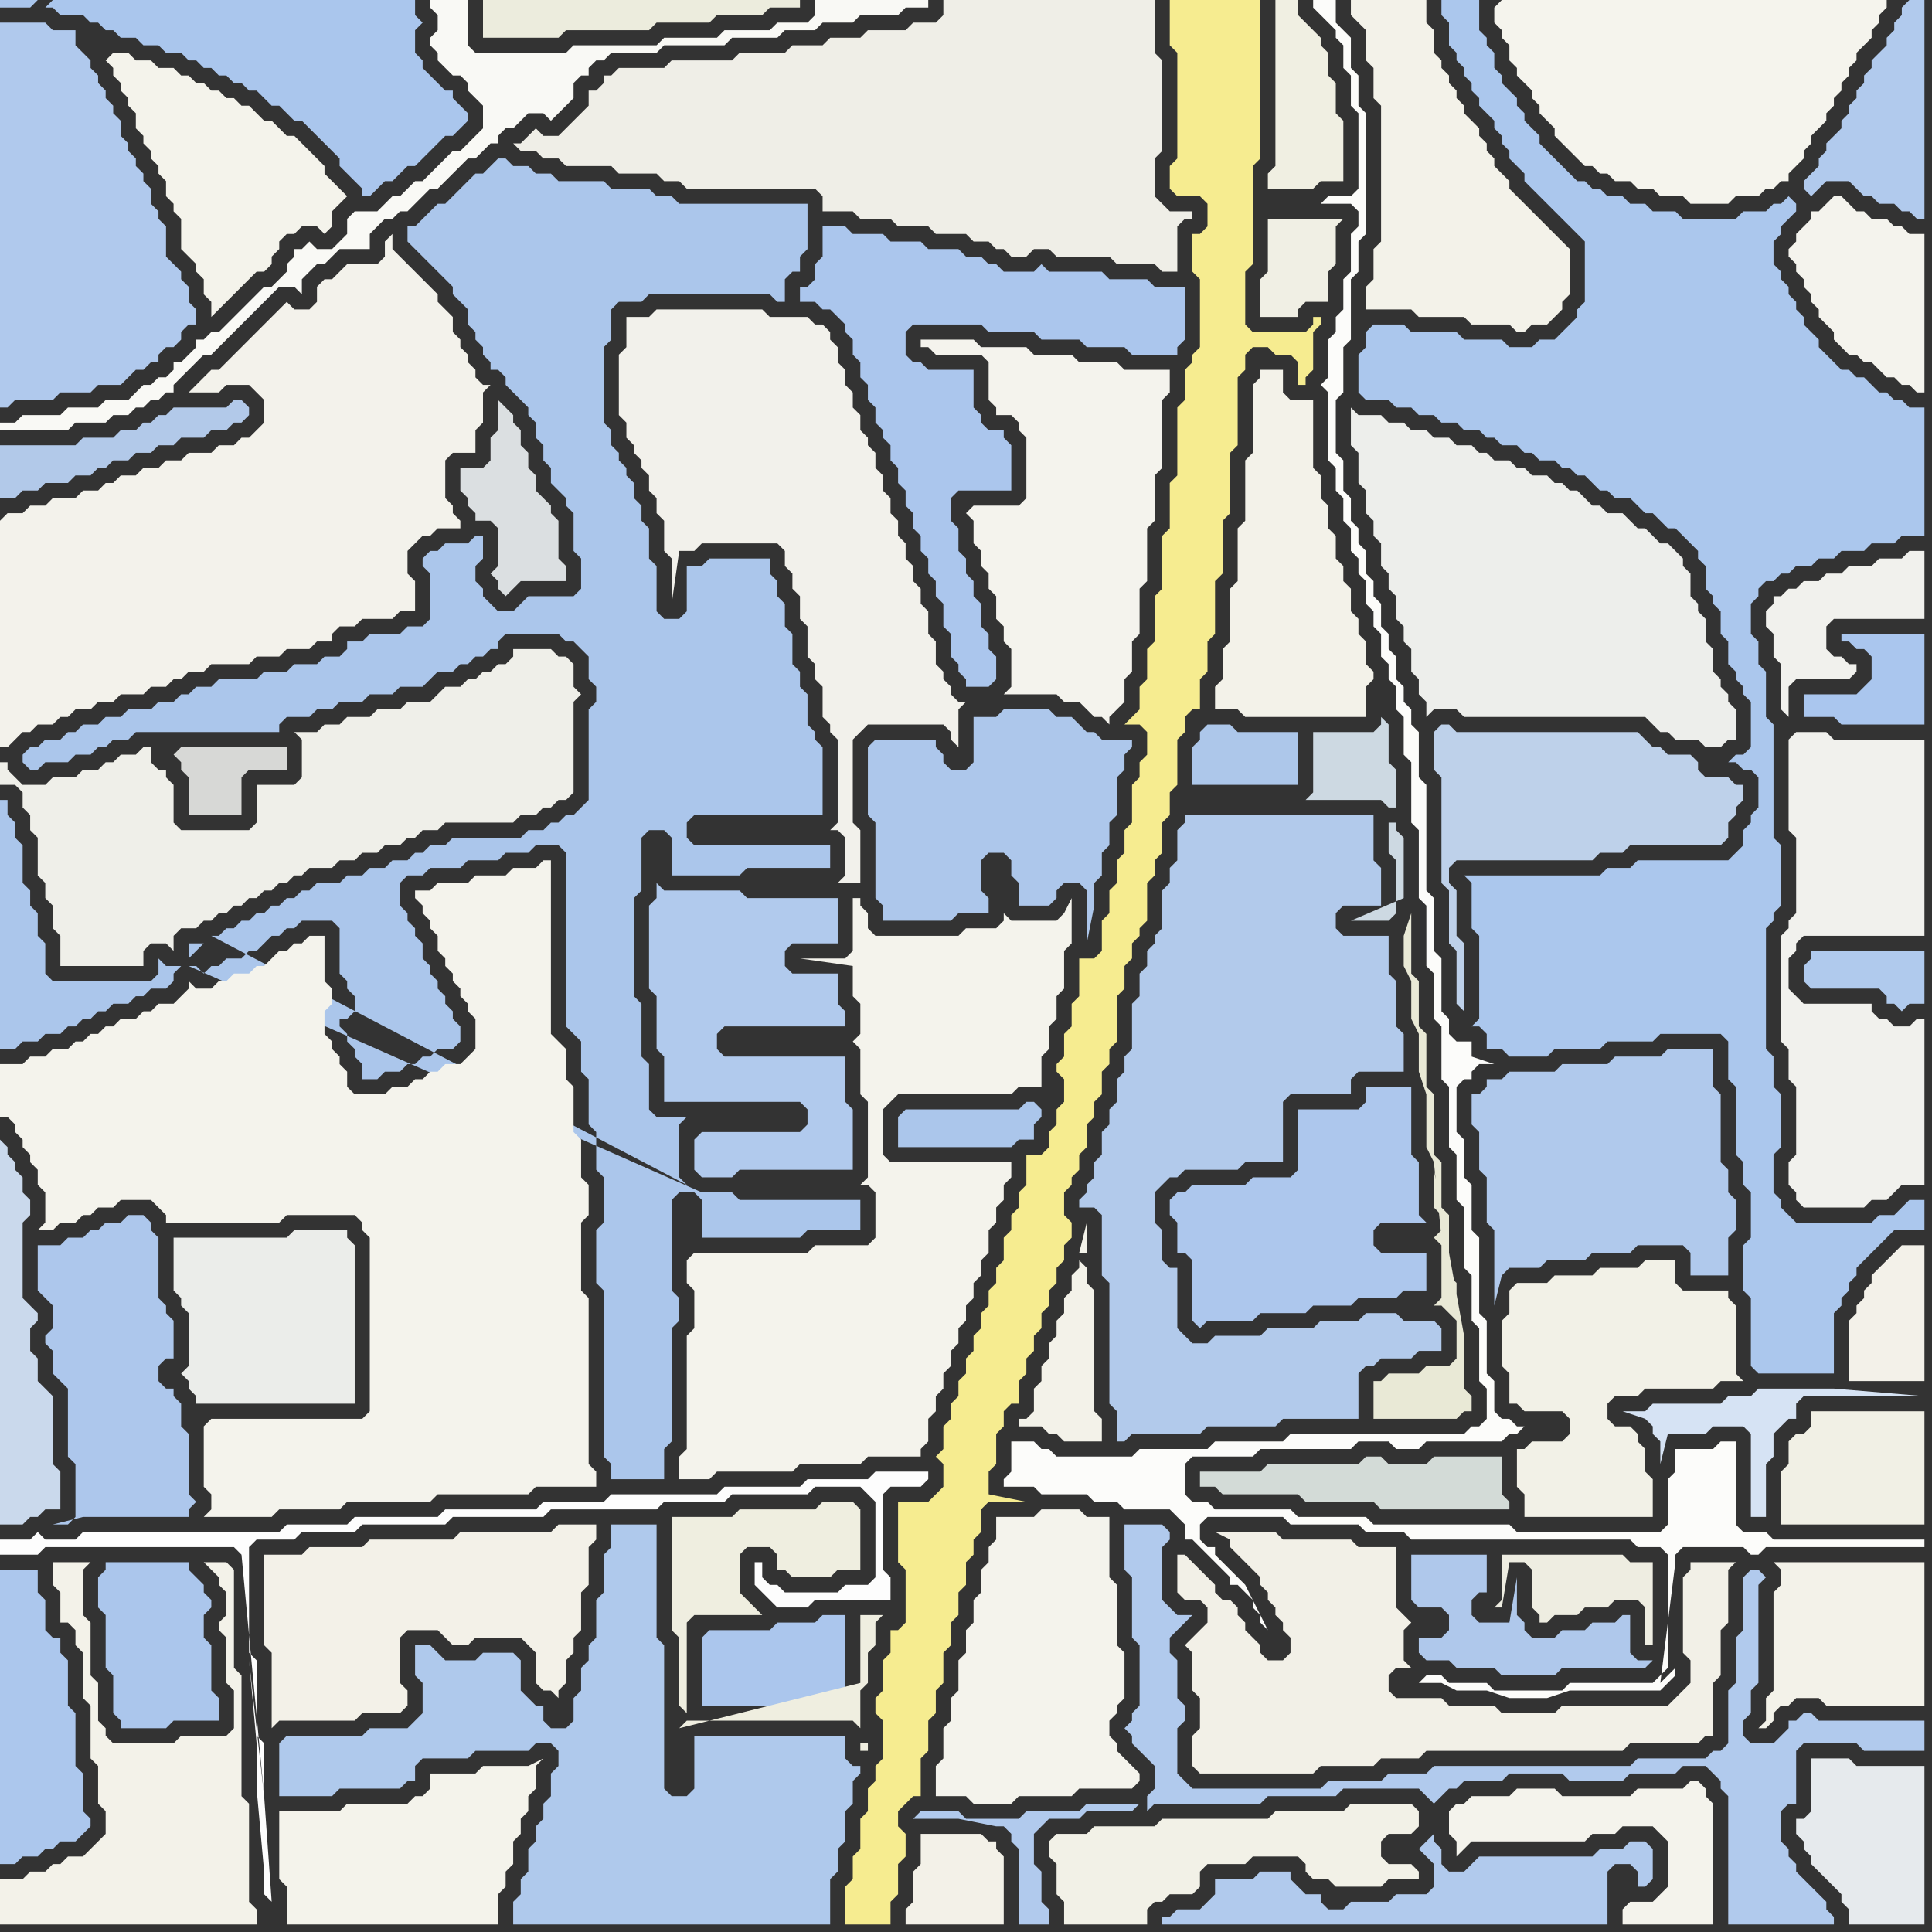 <svg width="256" height="256" xmlns="http://www.w3.org/2000/svg"><rect width="100%" height="100%" fill="#333333" stroke="none"/><script> 
var tempColor;
function hoverPath(evt){
obj = evt.target;
tempColor = obj.getAttribute("fill");
obj.setAttribute("fill","red");
//alert(tempColor);
//obj.setAttribute("stroke","red");}
function recoverPath(evt){
obj = evt.target;
obj.setAttribute("fill", tempColor);
//obj.setAttribute("stroke", tempColor);
}</script><path onmouseover="hoverPath(evt)" onmouseout="recoverPath(evt)" fill="rgb(249,249,245)" d="M  1,56l -1,0 0,1 9,0 1,-1 4,0 1,-1 2,0 1,-1 1,0 1,-1 1,0 1,-1 1,0 0,-1 1,-1 2,-2 1,-1 1,0 1,-1 1,-1 4,-4 1,-1 1,-1 1,-1 2,0 1,1 0,-2 1,-1 1,-1 1,0 1,-1 1,-1 4,0 0,-2 1,-1 1,-1 1,0 1,-1 1,0 1,-1 1,-1 1,-1 1,0 1,-1 1,-1 1,-1 1,-1 1,0 1,-1 1,-1 1,0 0,-1 1,-1 1,0 2,-2 2,0 1,1 1,-1 0,0 1,-1 1,-1 0,-2 1,-1 1,0 0,-1 1,-1 1,0 1,-1 6,0 1,-1 8,0 1,-1 6,0 1,-1 4,0 1,-1 4,0 1,-1 5,0 1,-1 3,0 0,-1 -15,0 0,2 -1,1 -4,0 -1,1 -6,0 -1,1 -7,0 -1,1 -11,0 -1,1 -12,0 -1,-1 0,-6 -5,0 0,1 1,1 0,2 -1,1 0,1 1,1 0,1 1,1 1,1 1,0 1,1 0,1 1,1 1,1 0,3 -1,1 -1,1 -1,1 -1,0 -1,1 -1,1 -1,1 -1,1 -1,0 -2,2 -1,0 -1,1 -1,1 -3,0 -1,1 0,2 -1,1 -1,1 -2,0 -1,-1 -1,1 -1,0 0,1 -1,1 0,1 -1,1 -1,1 -1,0 -1,1 -1,1 -1,1 -1,1 -1,1 -1,1 -1,0 -1,1 -1,0 0,1 -2,2 -1,0 0,1 -1,1 -1,0 -1,1 -1,0 -1,1 -1,1 -3,0 -1,1 -4,0 -1,1 -5,0 -1,1Z"/>
<path onmouseover="hoverPath(evt)" onmouseout="recoverPath(evt)" fill="rgb(244,243,235)" d="M  14,8l 0,0 1,1 0,1 1,1 0,1 1,1 0,1 1,1 0,2 1,1 0,1 1,1 0,1 1,1 0,1 1,1 0,2 1,1 0,1 1,1 0,4 1,1 1,1 0,1 1,1 0,2 1,1 0,2 1,-1 1,-1 1,-1 1,-1 1,-1 1,-1 1,0 1,-1 0,-1 1,-1 0,-1 1,-1 1,0 1,-1 2,0 1,1 1,-1 0,-2 1,-1 1,-1 -1,-1 0,0 -1,-1 -1,-1 0,-1 -1,-1 -1,-1 -1,-1 -1,-1 -1,0 -1,-1 -1,-1 -1,0 -1,-1 -1,-1 -1,0 -1,-1 -1,0 -1,-1 -1,0 -1,-1 -1,0 -1,-1 -1,0 -1,-1 -2,0 -1,-1 -2,0 -1,-1 -2,0 -1,1 -1,-2 -1,-1 1,1 1,2Z"/>
<path onmouseover="hoverPath(evt)" onmouseout="recoverPath(evt)" fill="rgb(215,216,214)" d="M  23,100l 0,0 1,1 0,1 1,1 0,5 7,0 0,-5 1,-1 5,0 0,-3 -14,0 -1,1 -1,-1 0,0 1,1Z"/>
<path onmouseover="hoverPath(evt)" onmouseout="recoverPath(evt)" fill="rgb(235,237,234)" d="M  24,164l -1,0 0,7 1,1 0,1 1,1 0,7 -1,1 1,1 0,1 1,1 0,1 21,0 0,-21 -1,-1 0,-1 -7,0 -1,1Z"/>
<path onmouseover="hoverPath(evt)" onmouseout="recoverPath(evt)" fill="rgb(243,241,232)" d="M  35,208l 0,10 1,1 0,10 1,-1 10,0 1,-1 5,0 1,-1 0,-2 -1,-1 0,-6 1,-1 4,0 2,2 2,0 1,-1 6,0 1,1 1,1 0,4 1,1 1,0 1,1 0,-1 1,-1 0,-3 1,-1 0,-2 1,-1 0,-5 1,-1 0,-5 1,-1 0,-2 -5,0 -1,1 -12,0 -1,1 -11,0 -1,1 -7,0 -1,1 -5,0Z"/>
<path onmouseover="hoverPath(evt)" onmouseout="recoverPath(evt)" fill="rgb(219,223,225)" d="M  61,64l 0,1 1,1 0,1 1,1 0,1 2,0 1,1 0,5 -1,1 1,1 0,1 1,1 1,-1 0,0 1,-1 6,0 0,-2 -1,-1 0,-5 -1,-1 0,-1 -1,-1 -1,-1 0,-2 -1,-1 0,-2 -1,-1 0,-2 -1,-1 0,-1 -1,-1 -1,-1 0,4 -1,1 0,3 -1,1 -3,0Z"/>
<path onmouseover="hoverPath(evt)" onmouseout="recoverPath(evt)" fill="rgb(171,198,237)" d="M  109,32l 0,2 -1,1 0,2 -1,1 -1,0 0,2 2,0 1,1 1,0 1,1 1,1 0,1 1,1 0,2 1,1 0,2 1,1 0,2 1,1 0,2 1,1 0,1 1,1 0,2 1,1 0,2 1,1 0,2 1,1 0,2 1,1 0,2 1,1 0,2 1,1 0,2 1,1 0,3 1,1 0,3 1,1 0,1 1,1 0,1 3,0 1,-1 0,-3 -1,-1 0,-2 -1,-1 0,-3 -1,-1 0,-2 -1,-1 0,-2 -1,-1 0,-3 -1,-1 0,-3 1,-1 7,0 0,-6 -1,-1 0,-1 -2,0 -1,-1 0,-1 -1,-1 0,-5 -6,0 -1,-1 -1,0 -1,-1 0,-3 1,-1 9,0 1,1 6,0 1,1 5,0 1,1 5,0 1,1 6,0 0,-1 1,-1 0,-7 -4,0 -1,-1 -5,0 -1,-1 -7,0 -1,-1 -1,1 -4,0 -1,-1 -1,0 -1,-1 -2,0 -1,-1 -4,0 -1,-1 -4,0 -1,-1 -4,0 -1,-1 -3,0Z"/>
<path onmouseover="hoverPath(evt)" onmouseout="recoverPath(evt)" fill="rgb(171,198,235)" d="M  119,148l 0,4 15,0 1,-1 2,0 0,-2 1,-1 0,-1 -1,-1 -1,0 -1,1 -15,0 -1,1Z"/>
<path onmouseover="hoverPath(evt)" onmouseout="recoverPath(evt)" fill="rgb(244,243,237)" d="M  128,68l 0,0 1,1 0,3 1,1 0,2 1,1 0,2 1,1 0,3 1,1 0,2 1,1 0,5 -1,1 7,0 1,1 2,0 1,1 1,1 1,0 1,1 0,-1 1,-1 0,0 1,-1 0,-3 1,-1 0,-4 1,-1 0,-6 1,-1 0,-7 1,-1 0,-6 1,-1 0,-9 1,-1 0,-3 -6,0 -1,-1 -5,0 -1,-1 -5,0 -1,-1 -6,0 -1,-1 -7,0 0,1 1,0 1,1 6,0 1,1 0,5 1,1 0,1 2,0 1,1 0,1 1,1 0,8 -1,1 -6,0 -1,1Z"/>
<path onmouseover="hoverPath(evt)" onmouseout="recoverPath(evt)" fill="rgb(252,252,250)" d="M  133,196l 0,1 4,0 1,1 6,0 1,1 3,0 1,1 6,0 1,1 1,1 0,2 1,0 1,1 1,1 1,1 1,1 1,1 0,1 1,0 1,1 1,1 0,1 1,1 0,1 1,1 -3,-6 -1,-1 0,0 -1,-1 -1,-1 -1,-1 0,-1 -1,0 -1,-1 0,-2 1,-1 10,0 1,1 9,0 1,1 5,0 1,1 29,0 1,1 3,0 1,1 0,15 -1,1 0,0 -1,1 -11,0 -1,1 -9,0 -1,-1 -5,0 -1,-1 -2,0 -1,1 3,0 2,1 4,0 3,1 5,0 3,-1 12,0 1,-1 0,0 1,-1 0,-1 -1,1 -1,1 2,-16 0,-1 1,-1 8,0 1,1 1,0 1,-1 21,0 0,-1 -20,0 -1,-1 -3,0 -1,-1 0,-11 -2,0 -1,1 -5,0 0,3 -1,1 0,6 -1,1 -19,0 -1,-1 -18,0 -1,-1 -9,0 -1,-1 -10,0 -1,-1 -2,0 -1,-1 0,-4 1,-1 8,0 1,-1 12,0 1,-1 4,0 1,1 3,0 1,-1 10,0 1,-1 1,0 1,-1 -1,0 -1,-1 -1,0 -1,-1 0,-4 -1,-1 0,-7 -1,-1 0,-10 -1,-1 0,-6 -1,-1 0,-5 -1,-1 0,-6 1,-1 1,0 0,-1 1,-1 2,0 -3,-1 0,-2 -2,0 -1,-1 0,-2 -1,-1 0,-7 -1,-1 0,-7 -1,-1 0,-14 -1,-1 0,-6 -1,-1 0,-2 -1,-1 0,-2 -1,-1 0,-3 -1,-1 0,-2 -1,-1 0,-3 -1,-1 0,-2 -1,-1 0,-3 -1,-1 0,-2 -1,-1 0,-3 -1,-1 0,-4 -1,-1 0,-7 1,-1 0,-6 1,-1 0,-8 1,-1 0,-4 1,-1 0,-16 -1,-1 0,-4 -1,-1 0,-4 -1,-1 -1,-1 0,-3 -3,0 0,1 1,1 0,0 1,1 1,1 0,1 1,1 0,3 1,1 0,4 1,1 0,10 -1,1 -3,0 -1,1 4,0 1,1 0,2 -1,1 0,5 -1,1 0,4 -1,1 0,2 -1,1 0,5 -1,1 1,1 0,9 1,1 0,3 1,1 0,3 1,1 0,3 1,1 0,2 1,1 0,3 1,1 0,2 1,1 0,3 1,1 0,2 1,1 0,3 1,1 0,5 1,1 0,8 1,1 0,9 1,1 0,8 1,1 0,6 1,1 0,7 1,1 0,8 1,1 0,6 1,1 0,8 1,1 0,6 1,1 0,7 1,1 0,4 -1,1 -1,0 -1,1 -23,0 -1,1 -9,0 -1,1 -9,0 -1,1 -10,0 -1,-1 -1,0 -1,-1 -3,0 0,4 -1,1Z"/>
<path onmouseover="hoverPath(evt)" onmouseout="recoverPath(evt)" fill="rgb(237,238,235)" d="M  180,55l 0,0 -1,-1 0,5 1,1 0,4 1,1 0,3 1,1 0,2 1,1 0,3 1,1 0,2 1,1 0,3 1,1 0,2 1,1 0,3 1,1 0,2 1,1 0,2 1,-1 3,0 1,1 24,0 1,1 1,1 1,0 1,1 3,0 1,1 2,0 1,-1 1,0 0,-4 -1,-1 0,-1 -1,-1 0,-1 -1,-1 0,-3 -1,-1 0,-3 -1,-1 0,-1 -1,-1 0,-3 -1,-1 0,-1 -1,-1 -1,-1 -1,0 -1,-1 -1,-1 -1,0 -2,-2 -2,0 -1,-1 -1,0 -1,-1 -1,-1 -1,0 -1,-1 -1,0 -1,-1 -2,0 -1,-1 -1,0 -1,-1 -2,0 -1,-1 -1,0 -1,-1 -2,0 -1,-1 -2,0 -1,-1 -2,0 -1,-1 -2,0 -1,-1Z"/>
<path onmouseover="hoverPath(evt)" onmouseout="recoverPath(evt)" fill="rgb(171,199,237)" d="M  181,44l 0,2 -1,1 0,5 1,1 3,0 1,1 2,0 1,1 2,0 1,1 2,0 1,1 2,0 1,1 1,0 1,1 2,0 1,1 1,0 1,1 2,0 1,1 1,0 1,1 1,0 1,1 1,1 1,0 1,1 2,0 1,1 1,1 1,0 1,1 1,1 1,0 1,1 1,1 1,1 0,1 1,1 0,3 1,1 0,1 1,1 0,3 1,1 0,3 1,1 0,1 1,1 0,1 1,1 0,6 -1,1 -1,0 -1,1 1,0 1,1 1,0 1,1 0,4 -1,1 0,1 -1,1 0,2 -1,1 -1,1 -12,0 -1,1 -3,0 -1,1 -18,0 1,1 0,6 1,1 0,11 -1,1 1,0 1,1 0,2 2,0 1,1 5,0 1,-1 6,0 1,-1 6,0 1,-1 8,0 1,1 0,5 1,1 0,9 1,1 0,3 1,1 0,6 -1,1 0,6 1,1 0,9 1,1 10,0 0,-8 1,-1 0,-1 1,-1 0,-1 1,-1 0,-1 1,-1 1,-1 1,-1 1,-1 1,-1 4,0 0,-4 -2,0 -1,1 -1,1 -2,0 -1,1 -10,0 -1,-1 -1,-1 0,-1 -1,-1 0,-5 1,-1 0,-7 -1,-1 0,-4 -1,-1 0,-16 1,-1 0,-1 1,-1 0,-8 -1,-1 0,-15 -1,-1 0,-6 -1,-1 0,-3 -1,-1 0,-4 1,-1 0,-1 1,-1 1,0 1,-1 1,0 1,-1 2,0 1,-1 2,0 1,-1 3,0 1,-1 3,0 1,-1 3,0 0,-17 -2,0 -1,-1 -1,0 -1,-1 -1,0 -1,-1 -1,-1 -1,0 -1,-1 -1,0 -1,-1 -1,-1 -1,-1 0,-1 -1,-1 -1,-1 0,-1 -1,-1 0,-1 -1,-1 0,-1 -1,-1 0,-1 -1,-1 0,-3 1,-1 0,-1 1,-1 1,-1 0,-1 -1,-1 0,0 -1,1 -1,0 -1,1 -3,0 -1,1 -7,0 -1,-1 -3,0 -1,-1 -2,0 -1,-1 -2,0 -1,-1 -1,0 -1,-1 -1,0 -1,-1 -1,-1 -1,-1 -1,-1 -1,-1 0,-1 -1,-1 -1,-1 0,-1 -1,-1 0,-1 -1,-1 -1,-1 0,-1 -1,-1 0,-2 -1,-1 0,-1 -1,-1 0,-4 -5,0 0,2 1,1 0,3 1,1 0,1 1,1 0,1 1,1 0,1 1,1 0,1 1,1 1,1 0,1 1,1 0,1 1,1 0,1 1,1 1,1 0,1 1,1 1,1 1,1 1,1 2,2 1,1 1,1 0,8 -1,1 0,1 -1,1 -1,1 -1,1 -2,0 -1,1 -3,0 -1,-1 -5,0 -1,-1 -6,0 -1,-1 -4,0 -1,1Z"/>
<path onmouseover="hoverPath(evt)" onmouseout="recoverPath(evt)" fill="rgb(170,198,238)" d="M  240,92l -1,0 0,3 4,0 1,1 11,0 0,-12 -11,0 0,1 1,0 1,1 1,0 1,1 0,3 -1,1 -1,1Z"/>
<path onmouseover="hoverPath(evt)" onmouseout="recoverPath(evt)" fill="rgb(243,242,235)" d="M  0,69l 0,30 1,0 1,-1 0,0 1,-1 1,0 1,-1 2,0 1,-1 1,0 1,-1 2,0 1,-1 2,0 1,-1 3,0 1,-1 2,0 1,-1 1,0 1,-1 2,0 1,-1 5,0 1,-1 3,0 1,-1 3,0 1,-1 2,0 0,-1 1,-1 2,0 1,-1 4,0 1,-1 2,0 0,-4 -1,-1 0,-3 1,-1 1,-1 1,0 1,-1 3,0 0,-1 -1,-1 0,-1 -1,-1 0,-5 1,-1 3,0 0,-3 1,-1 0,-4 1,-1 -1,0 -1,-1 0,-1 -1,-1 0,-1 -1,-1 0,-1 -1,-1 0,-2 -1,-1 -1,-1 0,-1 -1,-1 -1,-1 -1,-1 -1,-1 -1,-1 -1,-1 0,-2 -1,1 0,2 -1,1 -4,0 -1,1 -1,1 -1,0 -1,1 0,2 -1,1 -2,0 -1,-1 -1,1 0,0 -1,1 -3,3 -1,1 -1,1 -1,1 -1,1 -1,0 -1,1 -1,1 -1,1 4,0 1,-1 3,0 1,1 1,1 0,3 -1,1 -1,1 -1,0 -1,1 -2,0 -1,1 -3,0 -1,1 -2,0 -1,1 -2,0 -1,1 -2,0 -1,1 -1,0 -1,1 -2,0 -1,1 -3,0 -1,1 -2,0 -1,1 -2,0 -1,1Z"/>
<path onmouseover="hoverPath(evt)" onmouseout="recoverPath(evt)" fill="rgb(202,217,236)" d="M  3,164l 0,-2 1,-1 0,-2 -1,-1 0,-2 -1,-1 0,-1 -1,-1 0,-1 -1,-1 0,51 3,0 1,-1 1,0 1,-1 2,0 0,-5 -1,-1 0,-9 -1,-1 -1,-1 0,-3 -1,-1 0,-3 1,-1 0,-1 -1,-1 -1,-1Z"/>
<path onmouseover="hoverPath(evt)" onmouseout="recoverPath(evt)" fill="rgb(172,199,237)" d="M  1,208l -1,0 0,39 2,0 1,-1 2,0 1,-1 1,0 1,-1 2,0 1,-1 1,-1 0,-1 -1,-1 0,-5 -1,-1 0,-7 -1,-1 0,-6 -1,-1 0,-2 -1,0 -1,-1 0,-4 -1,-1 0,-3Z"/>
<path onmouseover="hoverPath(evt)" onmouseout="recoverPath(evt)" fill="rgb(170,198,237)" d="M  6,1l 1,0 1,1 3,0 1,1 1,0 1,1 1,0 1,1 2,0 1,1 2,0 1,1 2,0 1,1 1,0 1,1 1,0 1,1 1,0 1,1 1,0 1,1 1,0 1,1 1,1 1,0 1,1 1,1 1,0 1,1 1,1 1,1 1,1 1,1 0,1 1,1 2,2 0,1 1,0 1,-1 0,0 1,-1 1,0 1,-1 1,-1 1,0 1,-1 1,-1 1,-1 1,-1 1,0 1,-1 1,-1 0,-1 -1,-1 -1,-1 0,-1 -1,0 -2,-2 -1,-1 0,-1 -1,-1 0,-3 1,-1 -1,-1 0,-2 -48,0 -1,1 -1,-1 -5,0 0,1 4,0 1,-1 1,1Z"/>
<path onmouseover="hoverPath(evt)" onmouseout="recoverPath(evt)" fill="rgb(171,198,236)" d="M  13,209l 0,4 1,1 0,7 1,1 0,5 1,1 0,1 6,0 1,-1 6,0 0,-3 -1,-1 0,-6 -1,-1 0,-3 1,-1 0,-1 -1,-1 0,-1 -1,-1 -1,-1 0,-1 -11,0 0,1 -1,1Z"/>
<path onmouseover="hoverPath(evt)" onmouseout="recoverPath(evt)" fill="rgb(239,239,233)" d="M  24,110l -1,-1 0,-5 -1,-1 0,-1 -1,0 -1,-1 0,-2 -1,0 -1,1 -2,0 -1,1 -1,0 -1,1 -2,0 -1,1 -3,0 -1,1 -3,0 -1,-1 -1,-1 0,-1 -1,0 0,3 2,0 1,1 0,2 1,1 0,2 1,1 0,5 1,1 0,2 1,1 0,3 1,1 0,4 11,0 0,-2 1,-1 2,0 1,1 0,-2 1,-1 2,0 1,-1 1,0 1,-1 1,0 1,-1 1,0 1,-1 1,0 1,-1 1,0 1,-1 1,0 1,-1 1,0 1,-1 3,0 1,-1 2,0 1,-1 2,0 1,-1 2,0 1,-1 1,0 1,-1 2,0 1,-1 9,0 1,-1 2,0 1,-1 1,0 1,-1 1,0 1,-1 0,-12 1,-1 -1,-1 0,-3 -1,-1 -1,0 -1,-1 -5,0 0,1 -1,1 -1,0 -1,1 -1,0 -1,1 -1,0 -1,1 -2,0 -1,1 -1,1 -3,0 -1,1 -3,0 -1,1 -3,0 -1,1 -2,0 -1,1 -3,0 1,1 0,5 -1,1 -5,0 0,5 -1,1Z"/>
<path onmouseover="hoverPath(evt)" onmouseout="recoverPath(evt)" fill="rgb(171,198,235)" d="M  27,125l -2,0 0,2 -1,1 -2,0 -1,-1 0,2 -1,1 -13,0 -1,-1 0,-4 -1,-1 0,-3 -1,-1 0,-2 -1,-1 0,-5 -1,-1 0,-2 -1,-1 0,-2 -1,0 0,33 2,0 1,-1 2,0 1,-1 2,0 1,-1 1,0 1,-1 1,0 1,-1 1,0 1,-1 2,0 1,-1 1,0 1,-1 2,0 1,-1 0,-1 4,-4 -2,3 1,0 1,1 1,-1 1,0 1,-1 2,0 1,-1 1,0 1,-1 1,-1 1,0 1,-1 1,0 1,-1 4,0 1,1 0,6 1,1 0,1 1,1 0,2 -1,1 -1,0 0,1 1,1 0,1 1,1 0,1 1,1 0,2 2,0 1,-1 2,0 1,-1 1,0 1,-1 1,0 1,-1 2,0 1,-1 0,-2 -1,-1 0,-1 -1,-1 0,-1 -1,-1 0,-1 -1,-1 0,-1 -1,-1 0,-2 -1,-1 0,-1 -1,-1 0,-1 -1,-1 0,-3 1,-1 2,0 1,-1 4,0 1,-1 4,0 1,-1 3,0 1,-1 3,0 1,1 0,23 1,1 1,1 0,4 1,1 0,6 1,1 0,5 1,1 0,6 -1,1 0,7 1,1 0,22 1,1 0,2 7,0 0,-4 1,-1 0,-15 1,-1 0,-3 -1,-1 0,-12 1,-1 2,0 1,1 0,5 13,0 1,-1 7,0 0,-4 -16,0 -1,-1 -4,0 -68,-30 2,-3 64,32 -1,-1 0,-7 1,-1 -4,0 -1,-1 0,-6 -1,-1 0,-7 -1,-1 0,-13 1,-1 0,-7 1,-1 2,0 1,1 0,5 9,0 1,-1 11,0 0,-3 -18,0 -1,-1 0,-2 1,-1 17,0 0,-9 -1,-1 0,-1 -1,-1 0,-4 -1,-1 0,-2 -1,-1 0,-4 -1,-1 0,-3 -1,-1 0,-2 -1,-1 0,-2 -8,0 -1,1 -2,0 0,6 -1,1 -2,0 -1,-1 0,-6 -1,-1 0,-4 -1,-1 0,-2 -1,-1 0,-2 -1,-1 0,-1 -1,-1 0,-1 -1,-1 0,-2 -1,-1 0,-10 1,-1 0,-4 1,-1 3,0 1,-1 16,0 1,1 1,0 0,-3 1,-1 1,0 0,-2 1,-1 0,-6 -17,0 -1,-1 -2,0 -1,-1 -5,0 -1,-1 -6,0 -1,-1 -2,0 -1,-1 -2,0 -1,-1 -1,0 -1,1 0,0 -1,1 -1,0 -2,2 -1,1 -1,1 -1,0 -1,1 -1,1 -1,1 -1,0 0,2 1,1 0,0 1,1 1,1 1,1 1,1 1,1 0,1 1,1 1,1 0,2 1,1 0,1 1,1 0,1 1,1 0,1 1,0 1,1 0,1 2,2 1,1 0,1 1,1 0,2 1,1 0,2 1,1 0,2 1,1 1,1 0,1 1,1 0,5 1,1 0,4 -1,1 -6,0 -1,1 -1,1 -2,0 -1,-1 -1,-1 0,-1 -1,-1 0,-2 1,-1 0,-3 -1,0 -1,1 -3,0 -1,1 -1,0 -1,1 0,1 1,1 0,6 -1,1 -2,0 -1,1 -4,0 -1,1 -2,0 0,1 -1,1 -2,0 -1,1 -3,0 -1,1 -3,0 -1,1 -5,0 -1,1 -2,0 -1,1 -1,0 -1,1 -2,0 -1,1 -3,0 -1,1 -2,0 -1,1 -2,0 -1,1 -1,0 -1,1 -2,0 -1,1 -1,0 -1,1 0,1 1,1 1,0 1,-1 3,0 1,-1 2,0 1,-1 1,0 1,-1 2,0 1,-1 19,0 0,-1 1,-1 3,0 1,-1 2,0 1,-1 3,0 1,-1 3,0 1,-1 3,0 1,-1 1,-1 2,0 1,-1 1,0 1,-1 1,0 1,-1 1,0 0,-1 1,-1 7,0 1,1 1,0 1,1 1,1 0,3 1,1 0,2 -1,1 0,12 -1,1 -1,1 -1,0 -1,1 -1,0 -1,1 -2,0 -1,1 -9,0 -1,1 -2,0 -1,1 -1,0 -1,1 -2,0 -1,1 -2,0 -1,1 -2,0 -1,1 -3,0 -1,1 -1,0 -1,1 -1,0 -1,1 -1,0 -1,1 -1,0 -1,1 -1,0 -1,1 -1,0 -1,1 -1,0 63,33 -64,-32Z"/>
<path onmouseover="hoverPath(evt)" onmouseout="recoverPath(evt)" fill="rgb(244,243,236)" d="M  27,189l 0,8 1,1 0,2 -1,1 9,0 1,-1 8,0 1,-1 11,0 1,-1 12,0 1,-1 8,0 0,-2 -1,-1 0,-22 -1,-1 0,-9 1,-1 0,-4 -1,-1 0,-5 -1,-1 0,-6 -1,-1 0,-4 -1,-1 -1,-1 0,-23 -1,0 -1,1 -3,0 -1,1 -4,0 -1,1 -4,0 -1,1 -2,0 0,1 1,1 0,1 1,1 0,1 1,1 0,2 1,1 0,1 1,1 0,1 1,1 0,1 1,1 0,1 1,1 0,4 -1,1 -1,1 -2,0 -1,1 -1,0 -1,1 -1,0 -1,1 -2,0 -1,1 -4,0 -1,-1 0,-2 -1,-1 0,-1 -1,-1 0,-1 -1,-1 0,-3 1,-1 0,-2 -1,-1 0,-6 -2,0 -1,1 -1,0 -1,1 -1,0 -1,1 -1,1 -1,0 -1,1 -2,0 -1,1 -1,0 -1,1 -2,0 -1,-1 0,1 -1,1 -1,1 -2,0 -1,1 -1,0 -1,1 -2,0 -1,1 -1,0 -1,1 -1,0 -1,1 -1,0 -1,1 -2,0 -1,1 -2,0 -1,1 -3,0 0,7 1,0 1,1 0,1 1,1 0,1 1,1 0,1 1,1 0,2 1,1 0,4 -1,1 2,0 1,-1 2,0 1,-1 1,0 1,-1 2,0 1,-1 4,0 1,1 1,1 0,1 15,0 1,-1 9,0 1,1 0,1 1,1 0,23 -1,1 -20,0 -1,1Z"/>
<path onmouseover="hoverPath(evt)" onmouseout="recoverPath(evt)" fill="rgb(244,243,235)" d="M  38,240l -1,0 0,9 1,1 0,5 28,0 0,-4 1,-1 0,-2 1,-1 0,-3 1,-1 0,-2 1,-1 0,-2 1,-1 0,-3 1,-1 -2,1 -6,0 -1,1 -6,0 0,2 -1,1 -1,0 -1,1 -8,0 -1,1Z"/>
<path onmouseover="hoverPath(evt)" onmouseout="recoverPath(evt)" fill="rgb(171,198,237)" d="M  93,217l 0,9 17,0 1,-1 1,0 0,-11 -3,0 -1,1 -5,0 -1,1 -8,0 -1,1Z"/>
<path onmouseover="hoverPath(evt)" onmouseout="recoverPath(evt)" fill="rgb(239,238,231)" d="M  118,29l 0,0 1,1 4,0 1,1 4,0 1,1 2,0 1,1 1,0 1,1 2,0 1,-1 2,0 1,1 7,0 1,1 5,0 1,1 2,0 0,-6 1,-1 1,0 0,-1 -3,0 -1,-1 -1,-1 0,-5 1,-1 0,-12 -1,-1 0,-7 -28,0 0,2 -1,1 -3,0 -1,1 -5,0 -1,1 -4,0 -1,1 -4,0 -1,1 -6,0 -1,1 -8,0 -1,1 -6,0 -1,1 -1,0 0,1 -1,1 -1,0 0,2 -1,1 -1,1 -1,1 -1,1 -2,0 -1,-1 -1,1 0,0 -1,1 -1,0 1,1 2,0 1,1 2,0 1,1 6,0 1,1 5,0 1,1 2,0 1,1 17,0 1,1 0,2 4,0 1,1Z"/>
<path onmouseover="hoverPath(evt)" onmouseout="recoverPath(evt)" fill="rgb(244,243,236)" d="M  133,201l -1,0 0,3 -1,1 0,2 -1,1 0,3 -1,1 0,3 -1,1 0,3 -1,1 0,4 -1,1 0,3 -1,1 0,4 -1,1 0,4 4,0 1,1 5,0 1,-1 7,0 1,-1 7,0 1,-1 0,-1 -1,-1 0,0 -1,-1 -1,-1 0,-1 -1,-1 0,-2 1,-1 0,-1 1,-1 0,-6 -1,-1 0,-8 -1,-1 0,-8 -3,0 -1,-1 -5,0 -1,1Z"/>
<path onmouseover="hoverPath(evt)" onmouseout="recoverPath(evt)" fill="rgb(173,199,234)" d="M  159,97l 0,1 -1,1 0,5 14,0 0,-7 -8,0 -1,-1 -3,0 -1,1Z"/>
<path onmouseover="hoverPath(evt)" onmouseout="recoverPath(evt)" fill="rgb(246,236,144)" d="M  160,0l -5,0 0,6 1,1 0,14 -1,1 0,3 1,1 3,0 1,1 0,3 -1,1 -1,0 0,5 1,1 0,9 -1,1 0,1 -1,1 0,4 -1,1 0,9 -1,1 0,6 -1,1 0,7 -1,1 0,6 -1,1 0,4 -1,1 0,3 -1,1 -1,1 2,0 1,1 0,3 -1,1 0,2 -1,1 0,5 -1,1 0,3 -1,1 0,3 -1,1 0,3 -1,1 0,4 -1,1 -2,0 0,5 -1,1 0,3 -1,1 0,3 -1,1 0,1 1,1 0,3 -1,1 0,2 -1,1 0,2 -1,1 -2,0 0,4 -1,1 0,2 -1,1 0,2 -1,1 0,3 -1,1 0,2 -1,1 0,2 -1,1 0,2 -1,1 0,2 -1,1 0,2 -1,1 0,2 -1,1 0,2 -1,1 0,3 -1,1 1,1 0,3 -1,1 -1,1 -4,0 0,8 1,1 0,7 -1,1 -1,0 0,3 -1,1 0,4 -1,1 0,2 1,1 0,5 -1,1 0,2 -1,1 0,3 -1,1 0,4 -1,1 0,3 -1,1 0,5 6,0 0,-3 1,-1 0,-4 1,-1 0,-3 -1,-1 0,-2 1,-1 1,-1 1,0 0,-5 1,-1 0,-4 1,-1 0,-3 1,-1 0,-4 1,-1 0,-3 1,-1 0,-3 1,-1 0,-3 1,-1 0,-2 1,-1 0,-3 1,-1 5,0 -5,-1 0,-3 1,-1 0,-4 1,-1 0,-2 1,-1 1,0 0,-3 1,-1 0,-2 1,-1 0,-2 1,-1 0,-2 1,-1 0,-2 1,-1 0,-2 1,-1 0,-2 1,-1 0,-2 -1,-1 0,-3 1,-1 0,-1 1,-1 0,-2 1,-1 0,-3 1,-1 0,-2 1,-1 0,-3 1,-1 0,-2 1,-1 0,-6 1,-1 0,-3 1,-1 0,-2 1,-1 0,-1 1,-1 0,-5 1,-1 0,-2 1,-1 0,-4 1,-1 0,-3 1,-1 0,-6 1,-1 0,-2 1,-1 1,0 0,-4 1,-1 0,-4 1,-1 0,-7 1,-1 0,-7 1,-1 0,-8 1,-1 0,-9 1,-1 0,-2 1,-1 2,0 1,1 2,0 1,1 0,3 1,0 0,-1 1,-1 0,-5 1,-1 0,-1 -1,0 0,1 -1,1 -7,0 -1,-1 0,-7 1,-1 0,-13 1,-1 0,-21Z"/>
<path onmouseover="hoverPath(evt)" onmouseout="recoverPath(evt)" fill="rgb(242,240,231)" d="M  160,213l 0,2 -1,1 -1,1 -1,1 1,1 0,5 1,1 0,4 -1,1 0,4 1,1 15,0 1,-1 7,0 1,-1 5,0 1,-1 26,0 1,-1 9,0 1,-1 1,0 0,-7 1,-1 0,-6 1,-1 0,-7 1,-1 -6,0 0,1 -1,1 0,10 1,1 0,3 -1,1 -1,1 -1,1 -14,0 -1,1 -7,0 -1,-1 -6,0 -1,-1 -6,0 -1,-1 0,-2 1,-1 2,0 -1,-1 0,-4 1,-1 0,0 -1,-1 -1,-1 0,-8 -5,0 -1,-1 -9,0 -1,-1 -8,0 2,1 0,1 1,1 1,1 1,1 1,1 0,1 1,1 0,1 1,1 0,1 1,1 0,1 1,1 0,2 -1,1 -2,0 -1,-1 0,-1 -1,-1 -1,-1 0,-1 -1,-1 0,-1 -1,-1 -1,0 -1,-1 0,-1 -1,-1 -1,-1 -1,-1 -1,-1 -1,0 0,5 1,1 2,0 1,1Z"/>
<path onmouseover="hoverPath(evt)" onmouseout="recoverPath(evt)" fill="rgb(243,242,233)" d="M  167,49l 0,1 -1,1 0,9 -1,1 0,8 -1,1 0,7 -1,1 0,7 -1,1 0,4 -1,1 0,3 3,0 1,1 16,0 0,-4 1,-1 0,-1 -1,-1 0,-3 -1,-1 0,-2 -1,-1 0,-3 -1,-1 0,-2 -1,-1 0,-3 -1,-1 0,-3 -1,-1 0,-3 -1,-1 0,-9 -3,0 -1,-1 0,-3Z"/>
<path onmouseover="hoverPath(evt)" onmouseout="recoverPath(evt)" fill="rgb(240,239,228)" d="M  173,29l -5,0 0,7 -1,1 0,5 5,0 0,-1 1,-1 3,0 0,-4 1,-1 0,-5 1,-1Z"/>
<path onmouseover="hoverPath(evt)" onmouseout="recoverPath(evt)" fill="rgb(242,241,231)" d="M  176,249l 0,0 1,1 6,0 1,-1 4,0 0,-1 -1,-1 -3,0 -1,-1 0,-2 1,-1 3,0 1,-1 0,-2 -1,-1 -8,0 -1,1 -9,0 -1,1 -14,0 -1,1 -8,0 -1,1 -4,0 -1,1 0,2 1,1 0,4 1,1 0,3 11,0 0,-2 1,-1 1,0 1,-1 3,0 1,-1 0,-2 1,-1 5,0 1,-1 6,0 1,1 0,1 1,1Z"/>
<path onmouseover="hoverPath(evt)" onmouseout="recoverPath(evt)" fill="rgb(243,242,233)" d="M  180,0l -1,0 0,2 1,1 0,0 1,1 0,4 1,1 0,4 1,1 0,18 -1,1 0,4 -1,1 0,3 6,0 1,1 6,0 1,1 5,0 1,1 1,0 1,-1 2,0 1,-1 1,-1 0,-1 1,-1 0,-6 -1,-1 0,0 -1,-1 -1,-1 -1,-1 -1,-1 -1,-1 -1,-1 -1,-1 0,-1 -1,-1 -1,-1 0,-1 -1,-1 0,-1 -1,-1 0,-1 -1,-1 -1,-1 0,-1 -1,-1 0,-1 -1,-1 0,-1 -1,-1 0,-1 -1,-1 0,-3 -1,-1 0,-3Z"/>
<path onmouseover="hoverPath(evt)" onmouseout="recoverPath(evt)" fill="rgb(245,244,237)" d="M  198,1l 0,2 1,1 0,1 1,1 0,2 1,1 0,1 1,1 1,1 0,1 1,1 0,1 1,1 1,1 0,1 1,1 1,1 1,1 1,1 1,0 1,1 1,0 1,1 2,0 1,1 2,0 1,1 3,0 1,1 5,0 1,-1 3,0 1,-1 1,0 1,-1 1,0 0,-1 1,-1 1,-1 0,-1 1,-1 0,-1 1,-1 1,-1 0,-1 1,-1 0,-1 1,-1 0,-1 1,-1 0,-1 1,-1 0,-1 1,-1 1,-1 0,-1 1,-1 0,-1 1,-1 0,-1 -51,0 -1,1Z"/>
<path onmouseover="hoverPath(evt)" onmouseout="recoverPath(evt)" fill="rgb(244,243,236)" d="M  215,253l 0,2 12,0 0,-16 -1,-1 0,-1 -1,-1 -1,0 -1,1 -6,0 -1,1 -9,0 -1,-1 -5,0 -1,1 -5,0 -1,1 -1,0 -1,1 0,3 1,1 0,2 1,-1 0,0 1,-1 15,0 1,-1 3,0 1,-1 4,0 1,1 1,1 0,6 -1,1 -1,1 -3,0 -1,1Z"/>
<path onmouseover="hoverPath(evt)" onmouseout="recoverPath(evt)" fill="rgb(243,242,233)" d="M  236,209l 0,1 -1,1 0,13 -1,1 0,3 -1,1 1,0 1,-1 0,-1 1,-1 1,0 1,-1 3,0 1,1 13,0 0,-19 -20,0 1,1Z"/>
<path onmouseover="hoverPath(evt)" onmouseout="recoverPath(evt)" fill="rgb(177,202,237)" d="M  252,1l 0,1 -1,1 0,1 -1,1 0,1 -1,1 -1,1 0,1 -1,1 0,1 -1,1 0,1 -1,1 0,1 -1,1 0,1 -1,1 -1,1 0,1 -1,1 0,1 -1,1 -1,1 0,1 1,1 1,-1 0,0 1,-1 3,0 1,1 1,1 1,0 1,1 2,0 1,1 1,0 1,1 1,0 0,-29 -2,0 -1,1Z"/>
<path onmouseover="hoverPath(evt)" onmouseout="recoverPath(evt)" fill="rgb(243,242,233)" d="M  1,249l -1,0 0,6 34,0 0,-2 -1,-1 0,-13 -1,-1 0,-16 -1,-1 0,-13 -1,-1 -3,0 1,1 0,0 1,1 0,1 1,1 0,3 -1,1 0,1 1,1 0,6 1,1 0,5 -1,1 -6,0 -1,1 -8,0 -1,-1 0,-1 -1,-1 0,-5 -1,-1 0,-7 -1,-1 0,-6 1,-1 -5,0 0,3 1,1 0,4 1,0 1,1 0,2 1,1 0,6 1,1 0,7 1,1 0,5 1,1 0,3 -1,1 -1,1 -1,1 -2,0 -1,1 -1,0 -1,1 -2,0 -1,1Z"/>
<path onmouseover="hoverPath(evt)" onmouseout="recoverPath(evt)" fill="rgb(176,201,237)" d="M  21,29l 0,-1 -1,-1 0,-2 -1,-1 0,-1 -1,-1 0,-1 -1,-1 0,-1 -1,-1 0,-2 -1,-1 0,-1 -1,-1 0,-1 -1,-1 0,-1 -1,-1 0,-1 -1,-1 -1,-1 0,-2 -3,0 -1,-1 -6,0 0,51 1,0 1,-1 5,0 1,-1 4,0 1,-1 3,0 1,-1 1,-1 1,0 1,-1 1,0 0,-1 1,-1 1,0 1,-1 0,-1 1,-1 1,0 0,-2 -1,-1 0,-2 -1,-1 0,-1 -1,-1 -1,-1 0,-4 -1,-1Z"/>
<path onmouseover="hoverPath(evt)" onmouseout="recoverPath(evt)" fill="rgb(242,241,235)" d="M  84,59l 0,1 1,1 0,1 1,1 0,2 1,1 0,2 1,1 0,4 1,1 0,6 1,-7 2,0 1,-1 10,0 1,1 0,2 1,1 0,2 1,1 0,3 1,1 0,4 1,1 0,2 1,1 0,4 1,1 0,1 1,1 0,11 -1,1 1,0 1,1 0,5 -1,1 3,0 0,-7 -1,-1 0,-11 1,-1 1,-1 10,0 1,1 0,1 1,1 0,-5 1,-1 -1,0 -1,-1 0,-1 -1,-1 0,-1 -1,-1 0,-3 -1,-1 0,-3 -1,-1 0,-2 -1,-1 0,-2 -1,-1 0,-2 -1,-1 0,-2 -1,-1 0,-2 -1,-1 0,-2 -1,-1 0,-2 -1,-1 0,-1 -1,-1 0,-2 -1,-1 0,-2 -1,-1 0,-2 -1,-1 0,-2 -1,-1 0,-1 -1,-1 -1,0 -1,-1 -5,0 -1,-1 -14,0 -1,1 -3,0 0,4 -1,1 0,8 1,1 0,2 1,1Z"/>
<path onmouseover="hoverPath(evt)" onmouseout="recoverPath(evt)" fill="rgb(236,236,221)" d="M  98,2l 3,0 1,-1 4,0 0,-1 -42,0 0,5 10,0 1,-1 11,0 1,-1 7,0 1,-1Z"/>
<path onmouseover="hoverPath(evt)" onmouseout="recoverPath(evt)" fill="rgb(240,239,226)" d="M  169,2l 0,20 -1,1 0,2 6,0 1,-1 3,0 0,-8 -1,-1 0,-4 -1,-1 0,-3 -1,-1 0,-1 -1,-1 -1,-1 -1,-1 0,-2 -3,0Z"/>
<path onmouseover="hoverPath(evt)" onmouseout="recoverPath(evt)" fill="rgb(190,209,234)" d="M  191,106l 0,11 1,1 0,7 1,1 0,7 1,1 0,-9 -1,-1 0,-6 -1,-1 0,-2 1,-1 18,0 1,-1 3,0 1,-1 12,0 1,-1 0,-2 1,-1 0,-1 1,-1 0,-2 -1,0 -1,-1 -3,0 -1,-1 0,-1 -1,-1 -3,0 -1,-1 -1,0 -1,-1 -1,-1 -24,0 -1,-1 -1,0 -1,1 0,5 1,1Z"/>
<path onmouseover="hoverPath(evt)" onmouseout="recoverPath(evt)" fill="rgb(241,241,237)" d="M  237,98l 0,12 1,1 0,10 -1,1 0,1 -1,1 0,14 1,1 0,4 1,1 0,9 -1,1 0,3 1,1 0,1 1,1 8,0 1,-1 2,0 1,-1 1,-1 3,0 0,-22 -1,0 -1,1 -2,0 -1,-1 -1,0 -1,-1 0,-1 -9,0 -1,-1 -1,-1 0,-4 1,-1 0,-1 1,-1 16,0 0,-26 -12,0 -1,-1 -4,0 -1,1 0,-7 1,-1 7,0 1,-1 0,-1 -1,0 -1,-1 -1,0 -1,-1 0,-3 1,-1 12,0 0,-9 -2,0 -1,1 -3,0 -1,1 -3,0 -1,1 -2,0 -1,1 -2,0 -1,1 -1,0 -1,1 -1,0 0,1 -1,1 0,2 1,1 0,3 1,1 0,6 1,1Z"/>
<path onmouseover="hoverPath(evt)" onmouseout="recoverPath(evt)" fill="rgb(176,202,237)" d="M  241,126l -1,0 0,1 -1,1 0,2 1,1 9,0 1,1 0,1 1,0 1,1 1,-1 2,0 0,-7Z"/>
<path onmouseover="hoverPath(evt)" onmouseout="recoverPath(evt)" fill="rgb(243,241,233)" d="M  251,166l -2,2 -1,1 0,1 -1,1 0,1 -1,1 0,1 -1,1 0,8 10,0 0,-18 -3,0 -1,1Z"/>
<path onmouseover="hoverPath(evt)" onmouseout="recoverPath(evt)" fill="rgb(230,234,237)" d="M  252,234l -6,0 -1,-1 -5,0 0,7 -1,1 -1,0 0,2 1,1 0,1 1,1 0,1 1,1 1,1 1,1 1,1 0,1 1,1 0,2 10,0 0,-21Z"/>
<path onmouseover="hoverPath(evt)" onmouseout="recoverPath(evt)" fill="rgb(178,201,233)" d="M  0,63l 0,3 2,0 1,-1 2,0 1,-1 3,0 1,-1 2,0 1,-1 1,0 1,-1 2,0 1,-1 2,0 1,-1 2,0 1,-1 3,0 1,-1 2,0 1,-1 1,0 1,-1 0,-1 -1,-1 -1,0 -1,1 -7,0 -1,1 -1,0 -1,1 -1,0 -1,1 -2,0 -1,1 -4,0 -1,1 -10,0Z"/>
<path onmouseover="hoverPath(evt)" onmouseout="recoverPath(evt)" fill="rgb(173,199,236)" d="M  9,187l 0,6 1,1 0,7 -1,1 -2,0 4,-1 14,0 0,-1 1,-1 -1,-1 0,-8 -1,-1 0,-3 -1,-1 0,-1 -1,0 -1,-1 0,-2 1,-1 1,0 0,-5 -1,-1 0,-1 -1,-1 0,-8 -1,-1 0,-1 -1,-1 -2,0 -1,1 -2,0 -1,1 -1,0 -1,1 -2,0 -1,1 -3,0 0,6 1,1 0,0 1,1 0,3 -1,1 0,1 1,1 0,3 1,1 1,1Z"/>
<path onmouseover="hoverPath(evt)" onmouseout="recoverPath(evt)" fill="rgb(253,253,253)" d="M  35,238l 0,-7 -1,-1 0,-10 -1,-1 0,-14 1,-1 5,0 1,-1 7,0 1,-1 11,0 1,-1 12,0 1,-1 14,0 1,-1 8,0 1,-1 10,0 1,-1 6,0 1,1 1,1 0,10 -1,1 -3,0 -1,1 -7,0 -1,-1 -1,0 -1,-1 0,-2 -1,0 0,3 1,1 1,1 1,1 4,0 1,-1 10,0 0,-3 -1,-1 0,-10 1,-1 4,0 1,-1 0,-1 -7,0 -1,1 -8,0 -1,1 -10,0 -1,1 -14,0 -1,1 -8,0 -1,1 -12,0 -1,1 -11,0 -1,1 -8,0 -1,1 -26,0 -1,1 -4,0 -1,-1 -1,1 -4,0 0,2 5,0 1,-1 25,0 1,1 3,32 -2,-18 1,11 0,6 1,11 0,3 1,1Z"/>
<path onmouseover="hoverPath(evt)" onmouseout="recoverPath(evt)" fill="rgb(175,201,236)" d="M  82,202l -1,0 0,3 -1,1 0,5 -1,1 0,5 -1,1 0,2 -1,1 0,3 -1,1 0,3 -1,1 -2,0 -1,-1 0,-2 -1,0 -1,-1 -1,-1 0,-4 -1,-1 -4,0 -1,1 -4,0 -1,-1 -1,-1 -2,0 0,4 1,1 0,4 -1,1 -1,1 -5,0 -1,1 -10,0 -1,1 0,7 7,0 1,-1 8,0 1,-1 1,0 0,-2 1,-1 6,0 1,-1 7,0 1,-1 2,0 1,1 0,2 -1,1 0,3 -1,1 0,2 -1,1 0,2 -1,1 0,3 -1,1 0,2 -1,1 0,3 42,0 0,-6 1,-1 0,-3 1,-1 0,-4 1,-1 0,-3 1,-1 0,-1 -1,0 -1,-1 0,-3 -20,0 0,7 -1,1 -2,0 -1,-1 0,-19 -1,-1 0,-15Z"/>
<path onmouseover="hoverPath(evt)" onmouseout="recoverPath(evt)" fill="rgb(239,238,224)" d="M  90,229l 0,0 1,-1 22,0 1,1 0,-5 1,-1 0,-4 1,-1 0,-3 1,-1 -3,0 0,9 -24,6 1,-2 0,-12 1,-1 9,0 -1,-1 0,0 -1,-1 -1,-1 0,-5 1,-1 3,0 1,1 0,2 1,0 1,1 5,0 1,-1 3,0 0,-8 -1,-1 -4,0 -1,1 -10,0 -1,1 -8,0 0,15 1,1 0,9 1,1 -1,2 25,2 -1,0 0,1 1,0 0,-1 -25,-2Z"/>
<path onmouseover="hoverPath(evt)" onmouseout="recoverPath(evt)" fill="rgb(244,243,236)" d="M  91,167l 0,3 1,1 0,5 -1,1 0,15 -1,1 0,3 4,0 1,-1 10,0 1,-1 8,0 1,-1 7,0 0,-1 1,-1 0,-3 1,-1 0,-2 1,-1 0,-2 1,-1 0,-2 1,-1 0,-2 1,-1 0,-2 1,-1 0,-2 1,-1 0,-2 1,-1 0,-3 1,-1 0,-2 1,-1 0,-2 1,-1 0,-2 -16,0 -1,-1 0,-6 1,-1 1,-1 15,0 1,-1 3,0 0,-4 1,-1 0,-3 1,-1 0,-3 1,-1 0,-5 1,-1 0,-6 -1,2 0,0 -1,1 -6,0 -1,-1 0,1 -1,1 -4,0 -1,1 -11,0 -1,-1 0,-2 -1,-1 0,-1 -1,0 0,7 -1,1 -6,0 7,1 0,4 1,1 0,4 -1,1 1,1 0,6 1,1 0,10 -1,1 1,0 1,1 0,6 -1,1 -7,0 -1,1 -15,0 -1,1 48,-23 0,0 -48,23Z"/>
<path onmouseover="hoverPath(evt)" onmouseout="recoverPath(evt)" fill="rgb(177,202,237)" d="M  92,151l 0,4 1,1 4,0 1,-1 15,0 0,-8 -1,-1 0,-6 -16,0 -1,-1 0,-2 1,-1 16,0 0,-2 -1,-1 0,-4 -6,0 -1,-1 0,-2 1,-1 6,0 0,-6 -12,0 -1,-1 -10,0 -1,-1 0,2 -1,1 0,11 1,1 0,7 1,1 0,6 18,0 1,1 0,2 -1,1 -13,0 -1,1Z"/>
<path onmouseover="hoverPath(evt)" onmouseout="recoverPath(evt)" fill="rgb(243,241,232)" d="M  122,247l 0,0 -1,1 0,4 -1,1 0,2 13,0 0,-9 -1,-1 0,-1 -1,0 -1,-1 -8,0Z"/>
<path onmouseover="hoverPath(evt)" onmouseout="recoverPath(evt)" fill="rgb(173,199,235)" d="M  134,115l 0,1 1,1 0,3 4,0 1,-1 0,-1 1,-1 2,0 1,1 0,7 1,-5 0,-3 1,-1 0,-3 1,-1 0,-3 1,-1 0,-5 1,-1 0,-2 1,-1 0,-1 -4,0 -1,-1 -1,0 -1,-1 -1,-1 -2,0 -1,-1 -6,0 -1,1 -3,0 0,6 -1,1 -2,0 -1,-1 0,-1 -1,-1 0,-1 -8,0 -1,1 0,9 1,1 0,10 1,1 0,2 9,0 1,-1 4,0 0,-2 -1,-1 0,-4 1,-1 2,0 1,1Z"/>
<path onmouseover="hoverPath(evt)" onmouseout="recoverPath(evt)" fill="rgb(243,242,233)" d="M  143,167l 0,1 -1,1 0,2 -1,1 0,2 -1,1 0,2 -1,1 0,2 -1,1 0,2 -1,1 0,3 -1,1 -1,0 0,1 3,0 1,1 1,0 1,1 5,0 0,-3 -1,-1 0,-16 -1,-1 0,-2 -1,-1 1,-1 0,-4 -1,4 1,0 -1,1Z"/>
<path onmouseover="hoverPath(evt)" onmouseout="recoverPath(evt)" fill="rgb(177,202,237)" d="M  151,239l -7,0 -1,1 -7,0 -1,1 -7,0 -1,-1 -5,0 -1,1 6,0 5,1 1,0 1,1 0,1 1,1 0,10 4,0 0,-2 -1,-1 0,-4 -1,-1 0,-4 1,-1 1,-1 4,0 1,-1 6,0 1,-1 1,1 1,-1 14,0 1,-1 9,0 1,-1 10,0 2,2 0,0 1,-1 1,-1 1,0 1,-1 5,0 1,-1 7,0 1,1 7,0 1,-1 6,0 1,-1 3,0 1,1 1,1 0,1 1,1 0,17 14,0 0,-1 -1,-1 0,-1 -1,-1 -1,-1 -1,-1 -1,-1 0,-1 -1,-1 0,-1 -1,-1 0,-4 1,-1 1,0 0,-7 1,-1 7,0 1,1 8,0 0,-4 -14,0 -1,-1 -1,0 -1,1 -1,0 0,1 -1,1 -1,1 -3,0 -1,-1 0,-2 1,-1 0,-3 1,-1 0,-13 1,-1 -1,-1 -1,0 -1,1 0,7 -1,1 0,6 -1,1 0,7 -1,1 -1,0 -1,1 -9,0 -1,1 -26,0 -1,1 -5,0 -1,1 -7,0 -1,1 -17,0 -1,-1 -1,-1 0,-6 1,-1 0,-2 -1,-1 0,-5 -1,-1 0,-2 1,-1 1,-1 1,-1 -2,0 -1,-1 -1,-1 0,-7 1,-1 0,-1 -1,-1 -5,0 0,6 1,1 0,8 1,1 0,8 -1,1 0,1 -1,1 1,1 0,1 1,1 1,1 1,1 0,3 -1,1 0,2 -1,-1 39,4 -1,1 -1,1 1,1 1,1 0,3 -1,1 -4,0 -1,1 -5,0 -1,1 -2,0 -1,-1 0,-1 -2,0 -1,-1 -1,-1 0,-1 -4,0 -1,1 -5,0 0,2 -1,1 -1,1 -3,0 -1,1 -1,0 0,1 59,0 0,-7 1,-1 2,0 1,1 0,2 1,0 1,-1 0,-4 -1,-1 -2,0 -1,1 -3,0 -1,1 -15,0 -1,1 -1,1 -2,0 -1,-1 0,-2 -1,-1 0,-1 -39,-4Z"/>
<path onmouseover="hoverPath(evt)" onmouseout="recoverPath(evt)" fill="rgb(178,202,235)" d="M  152,127l 0,1 -1,1 0,3 -1,1 0,6 -1,1 0,2 -1,1 0,3 -1,1 0,2 -1,1 0,3 -1,1 0,2 -1,1 0,1 -1,1 0,1 2,0 1,1 0,8 1,1 0,16 1,1 0,4 1,0 1,-1 9,0 1,-1 9,0 1,-1 10,0 0,-6 1,-1 1,0 1,-1 4,0 1,-1 3,0 0,-3 -1,-1 -4,0 -1,-1 -4,0 -1,1 -5,0 -1,1 -6,0 -1,1 -6,0 -1,1 -2,0 -1,-1 -1,-1 0,-8 -1,0 -1,-1 0,-4 -1,-1 0,-4 1,-1 1,-1 1,0 1,-1 7,0 1,-1 5,0 0,-8 1,-1 8,0 0,-2 1,-1 6,0 0,-5 -1,-1 0,-6 -1,-1 0,-5 -6,0 -1,-1 0,-2 1,-1 5,0 0,-5 -1,-1 0,-6 -25,0 0,1 -1,1 0,4 -1,1 0,2 -1,1 0,5 -1,1 0,1 -1,1Z"/>
<path onmouseover="hoverPath(evt)" onmouseout="recoverPath(evt)" fill="rgb(173,199,237)" d="M  172,147l 0,8 -1,1 -5,0 -1,1 -7,0 -1,1 -1,0 -1,1 0,2 1,1 0,4 1,0 1,1 0,8 1,1 1,-1 6,0 1,-1 6,0 1,-1 5,0 1,-1 5,0 1,-1 3,0 0,-5 -6,0 -1,-1 0,-2 1,-1 6,0 -1,-1 0,-7 -1,-1 0,-9 -6,0 0,2 -1,1Z"/>
<path onmouseover="hoverPath(evt)" onmouseout="recoverPath(evt)" fill="rgb(205,217,226)" d="M  185,107l 0,-5 -1,-1 0,-5 -1,-1 0,1 -1,1 -8,0 0,8 -1,1 10,0 1,1 1,0 0,2 -1,0 0,4 1,1 0,7 -1,1 -5,0 7,-3 0,-8 -1,-1Z"/>
<path onmouseover="hoverPath(evt)" onmouseout="recoverPath(evt)" fill="rgb(233,233,214)" d="M  190,155l 0,5 1,1 0,2 -1,1 1,1 0,7 -1,1 1,0 1,1 0,0 1,1 0,5 -1,1 -3,0 -1,1 -4,0 -1,1 -1,0 0,5 11,0 1,-1 1,0 0,-2 -1,-1 0,-7 -4,-22 3,19 0,-4 -1,-1 0,-8 -1,-1 0,-6 -1,-1 0,-8 -1,-1 0,-7 -1,-1 0,-6 -1,-1 0,-8 -1,3 0,4 1,2 0,5 1,2 0,5 1,3 0,7 1,2 1,10 2,10 -3,-19Z"/>
<path onmouseover="hoverPath(evt)" onmouseout="recoverPath(evt)" fill="rgb(211,219,215)" d="M  192,200l 8,0 0,-1 -1,-1 0,-5 -9,0 -1,1 -5,0 -1,-1 -2,0 -1,1 -12,0 -1,1 -8,0 0,2 2,0 1,1 10,0 1,1 9,0 1,1Z"/>
<path onmouseover="hoverPath(evt)" onmouseout="recoverPath(evt)" fill="rgb(176,201,236)" d="M  199,143l -2,0 0,1 -1,1 -1,0 0,4 1,1 0,5 1,1 0,6 1,1 0,10 1,-4 0,0 1,-1 4,0 1,-1 5,0 1,-1 5,0 1,-1 6,0 1,1 0,3 5,0 0,-5 1,-1 0,-4 -1,-1 0,-3 -1,-1 0,-9 -1,-1 0,-5 -6,0 -1,1 -6,0 -1,1 -6,0 -1,1 -6,0 -1,1Z"/>
<path onmouseover="hoverPath(evt)" onmouseout="recoverPath(evt)" fill="rgb(175,200,235)" d="M  203,217l 0,0 -1,-1 0,-1 -1,-1 0,-5 -1,6 -4,0 -1,-1 0,-2 1,-1 1,0 0,-5 -10,0 0,6 1,1 3,0 1,1 0,2 -1,1 -3,0 0,2 1,1 3,0 1,1 5,0 1,1 7,0 1,-1 11,0 1,-1 -2,0 -1,-1 0,-5 -1,0 -1,1 -3,0 -1,1 -3,0 -1,1Z"/>
<path onmouseover="hoverPath(evt)" onmouseout="recoverPath(evt)" fill="rgb(242,241,231)" d="M  205,191l -2,0 -1,1 -1,0 0,5 1,1 0,3 17,0 0,-5 -1,-1 0,-3 -1,-1 0,-1 -1,-1 -2,0 -1,-1 0,-2 1,-1 3,0 1,-1 9,0 1,-1 3,0 -1,-1 0,-9 -1,-1 0,-1 -6,0 -1,-1 0,-3 -4,0 -1,1 -5,0 -1,1 -5,0 -1,1 -4,0 -1,1 0,3 -1,1 0,6 1,1 0,4 1,0 1,1 5,0 1,1 0,2 -1,1Z"/>
<path onmouseover="hoverPath(evt)" onmouseout="recoverPath(evt)" fill="rgb(214,227,244)" d="M  217,187l -2,0 3,1 0,0 1,1 0,1 1,1 0,3 1,-4 5,0 1,-1 4,0 1,1 0,11 2,0 0,-7 1,-1 0,-3 1,-1 1,-1 1,0 0,-2 1,-1 16,0 -12,-1 -10,0 -1,1 -3,0 -1,1 -9,0 -1,1Z"/>
<path onmouseover="hoverPath(evt)" onmouseout="recoverPath(evt)" fill="rgb(238,237,225)" d="M  219,207l -3,0 -1,-1 -16,0 0,6 -1,1 1,0 1,-6 2,0 1,1 0,5 1,1 0,1 1,0 1,-1 3,0 1,-1 3,0 1,-1 3,0 1,1 0,5 1,0Z"/>
<path onmouseover="hoverPath(evt)" onmouseout="recoverPath(evt)" fill="rgb(241,240,229)" d="M  237,191l 0,3 -1,1 0,7 19,0 0,-15 -15,0 0,2 -1,1 -1,0 -1,1Z"/>
<path onmouseover="hoverPath(evt)" onmouseout="recoverPath(evt)" fill="rgb(244,243,237)" d="M  242,27l 0,0 -1,1 -1,0 0,1 -1,1 -1,1 0,1 -1,1 0,1 1,1 0,1 1,1 0,1 1,1 0,1 1,1 0,1 1,1 1,1 0,1 1,1 1,1 1,0 1,1 1,0 1,1 1,1 1,0 1,1 1,0 1,1 1,0 0,-21 -2,0 -1,-1 -1,0 -1,-1 -2,0 -1,-1 -1,0 -1,-1 -1,-1 -1,0 -1,1Z"/>
</svg>